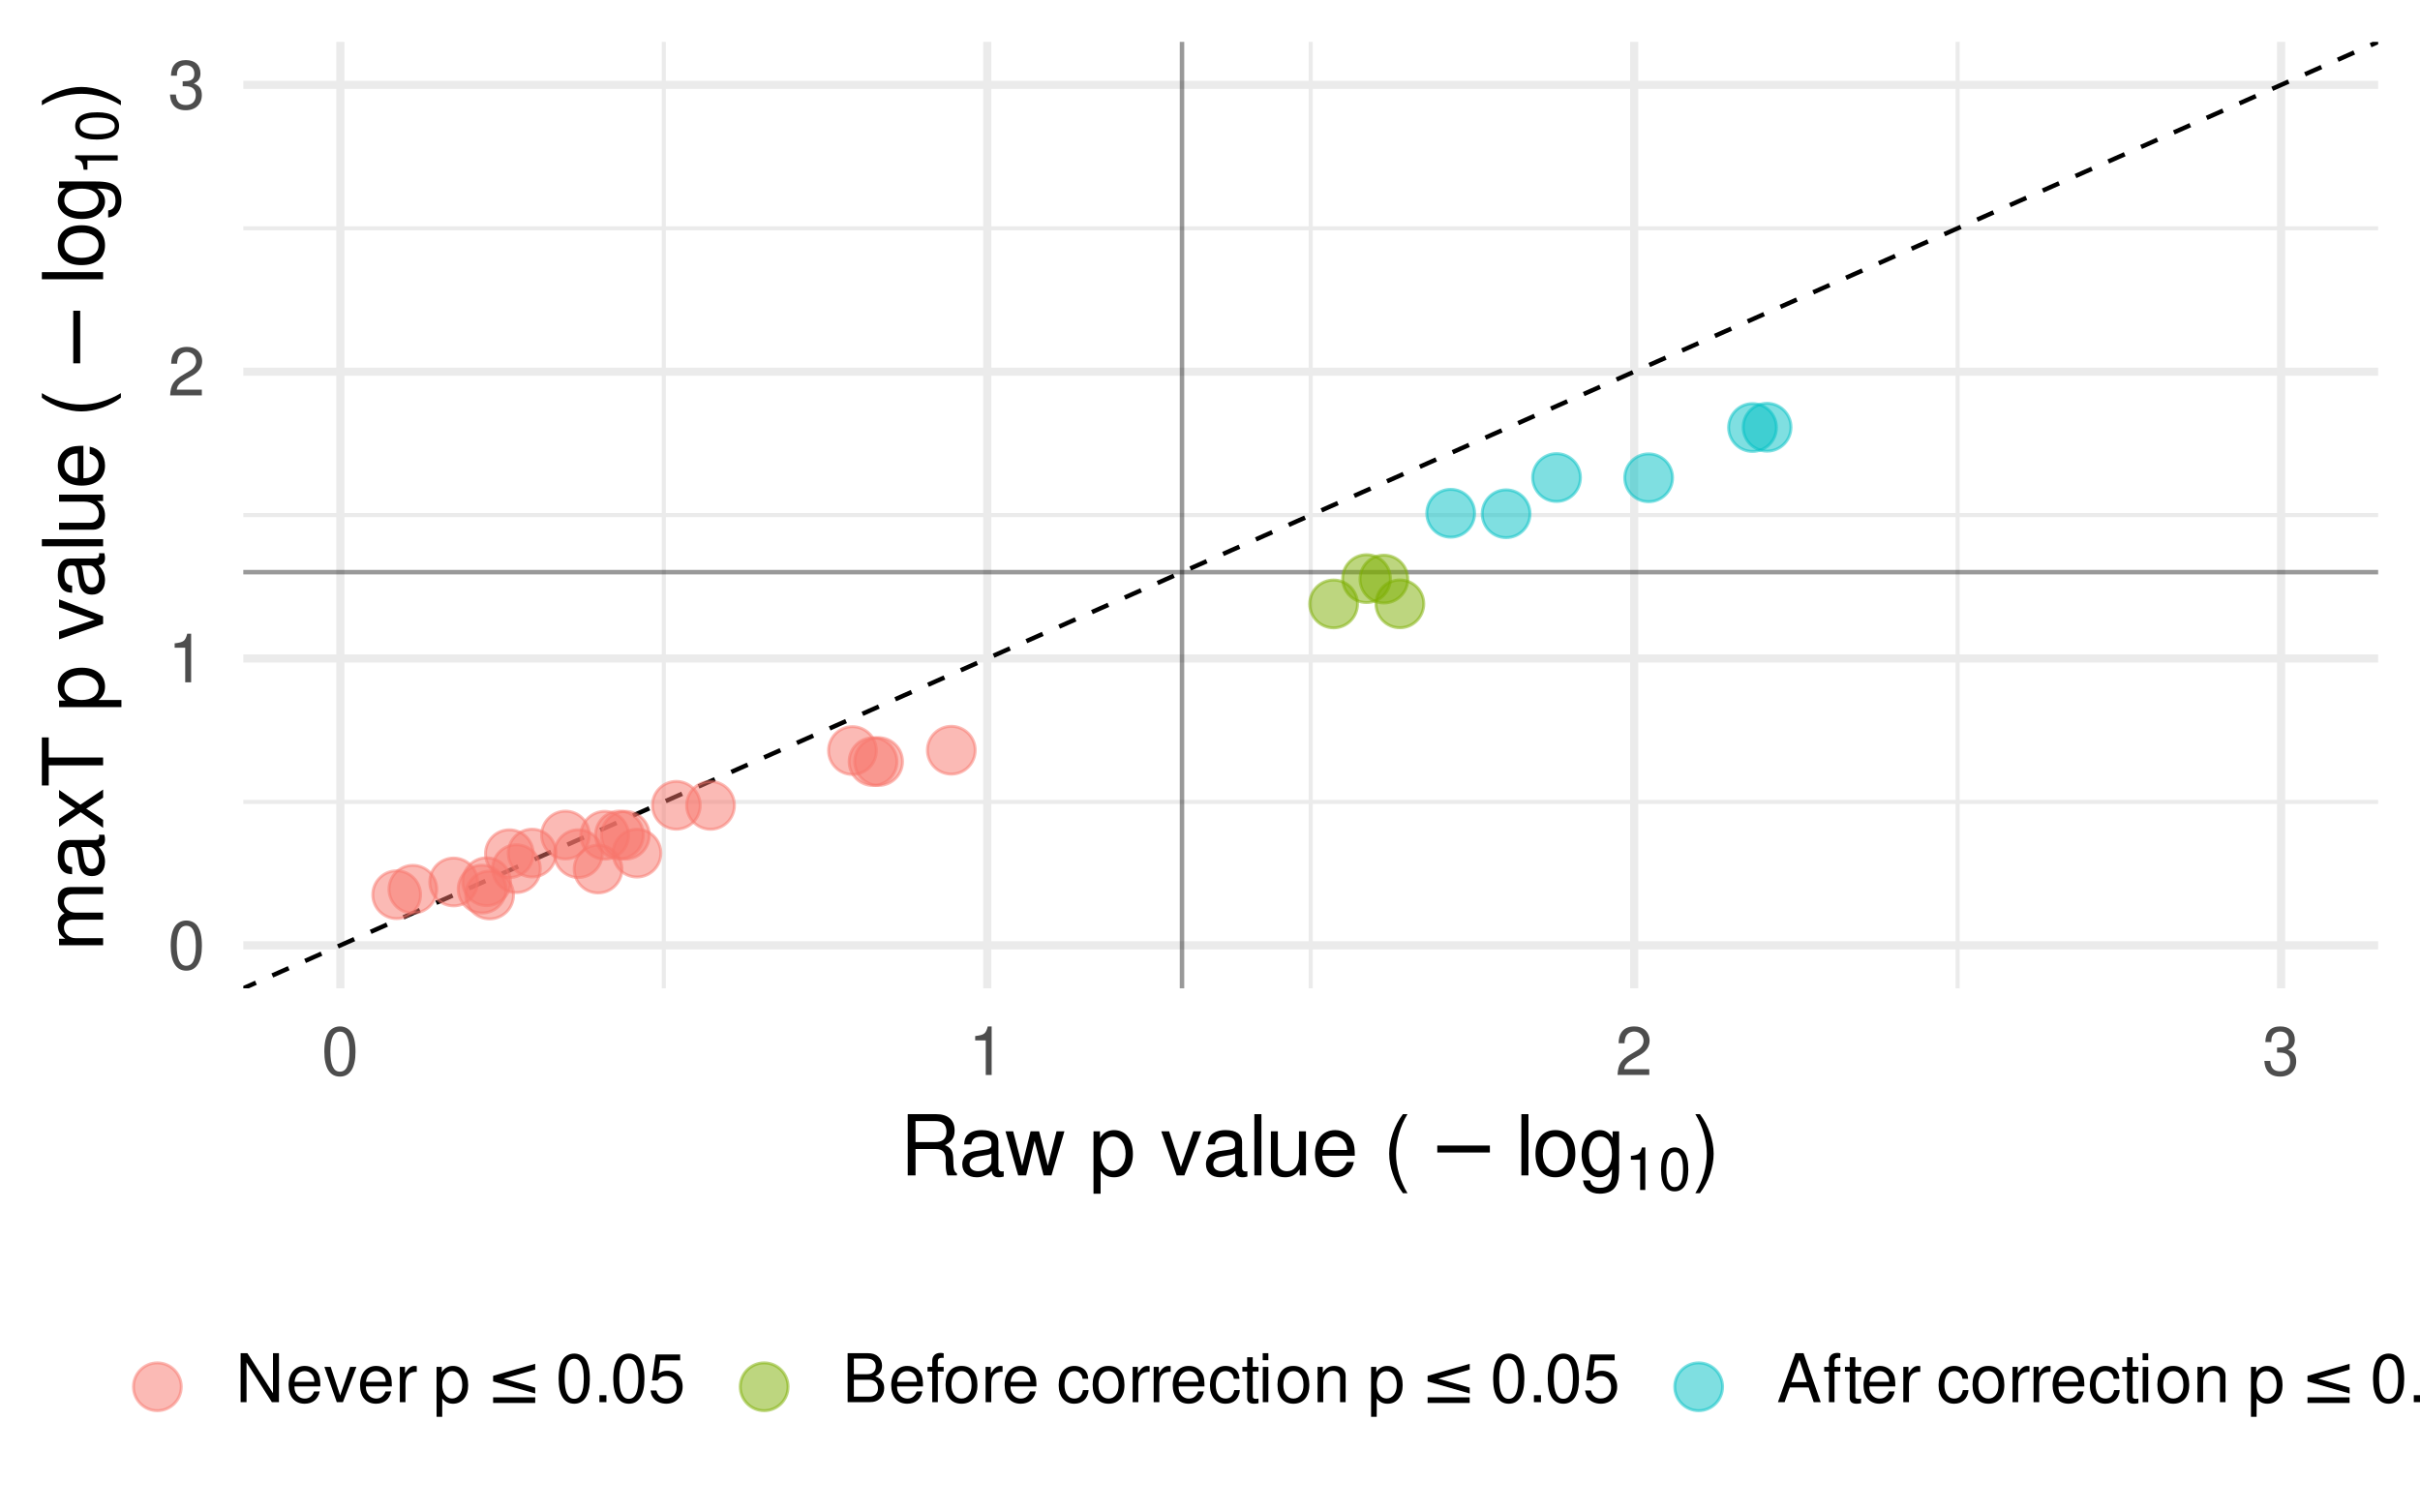 <?xml version="1.0" encoding="UTF-8"?>
<svg xmlns="http://www.w3.org/2000/svg" xmlns:xlink="http://www.w3.org/1999/xlink" width="576pt" height="360pt" viewBox="0 0 576 360" version="1.1">
<defs>
<g>
<symbol overflow="visible" id="glyph0-0">
<path style="stroke:none;" d=""/>
</symbol>
<symbol overflow="visible" id="glyph0-1">
<path style="stroke:none;" d="M 4.406 -11.562 C 3.344 -11.562 2.391 -11.094 1.797 -10.297 C 1.062 -9.281 0.688 -7.75 0.688 -5.594 C 0.688 -1.703 1.969 0.375 4.406 0.375 C 6.797 0.375 8.109 -1.703 8.109 -5.5 C 8.109 -7.75 7.766 -9.25 7.016 -10.297 C 6.422 -11.109 5.469 -11.562 4.406 -11.562 Z M 4.406 -10.312 C 5.922 -10.312 6.672 -8.766 6.672 -5.625 C 6.672 -2.344 5.938 -0.797 4.375 -0.797 C 2.875 -0.797 2.125 -2.406 2.125 -5.578 C 2.125 -8.766 2.875 -10.312 4.406 -10.312 Z M 4.406 -10.312 "/>
</symbol>
<symbol overflow="visible" id="glyph0-2">
<path style="stroke:none;" d="M 4.141 -8.234 L 4.141 0 L 5.547 0 L 5.547 -11.562 L 4.625 -11.562 C 4.125 -9.797 3.812 -9.547 1.625 -9.266 L 1.625 -8.234 Z M 4.141 -8.234 "/>
</symbol>
<symbol overflow="visible" id="glyph0-3">
<path style="stroke:none;" d="M 8.094 -1.391 L 2.125 -1.391 C 2.266 -2.359 2.781 -2.953 4.172 -3.812 L 5.781 -4.703 C 7.359 -5.578 8.172 -6.766 8.172 -8.188 C 8.172 -9.156 7.797 -10.047 7.125 -10.672 C 6.453 -11.281 5.609 -11.562 4.547 -11.562 C 3.109 -11.562 2.031 -11.062 1.406 -10.062 C 1.016 -9.453 0.828 -8.734 0.797 -7.562 L 2.203 -7.562 C 2.25 -8.359 2.359 -8.812 2.547 -9.203 C 2.906 -9.906 3.641 -10.344 4.5 -10.344 C 5.781 -10.344 6.734 -9.406 6.734 -8.156 C 6.734 -7.234 6.203 -6.438 5.203 -5.859 L 3.734 -4.984 C 1.359 -3.625 0.672 -2.547 0.547 -0.016 L 8.094 -0.016 Z M 8.094 -1.391 "/>
</symbol>
<symbol overflow="visible" id="glyph0-4">
<path style="stroke:none;" d="M 3.531 -5.328 L 4.297 -5.328 C 5.844 -5.328 6.656 -4.609 6.656 -3.219 C 6.656 -1.766 5.781 -0.875 4.312 -0.875 C 2.766 -0.875 2.016 -1.656 1.922 -3.359 L 0.516 -3.359 C 0.578 -2.438 0.734 -1.828 1.016 -1.312 C 1.594 -0.188 2.703 0.375 4.25 0.375 C 6.594 0.375 8.094 -1.047 8.094 -3.234 C 8.094 -4.703 7.531 -5.5 6.172 -5.984 C 7.234 -6.422 7.766 -7.219 7.766 -8.391 C 7.766 -10.375 6.469 -11.562 4.297 -11.562 C 2.016 -11.562 0.797 -10.281 0.75 -7.844 L 2.156 -7.844 C 2.172 -8.547 2.234 -8.938 2.422 -9.297 C 2.734 -9.953 3.438 -10.344 4.312 -10.344 C 5.562 -10.344 6.312 -9.578 6.312 -8.344 C 6.312 -7.516 6.031 -7.031 5.406 -6.75 C 5.031 -6.594 4.516 -6.531 3.531 -6.516 Z M 3.531 -5.328 "/>
</symbol>
<symbol overflow="visible" id="glyph0-5">
<path style="stroke:none;" d="M 10.344 -11.656 L 8.922 -11.656 L 8.922 -2.125 L 2.828 -11.656 L 1.219 -11.656 L 1.219 0 L 2.625 0 L 2.625 -9.453 L 8.656 0 L 10.344 0 Z M 10.344 -11.656 "/>
</symbol>
<symbol overflow="visible" id="glyph0-6">
<path style="stroke:none;" d="M 8.203 -3.75 C 8.203 -5.031 8.109 -5.797 7.875 -6.422 C 7.328 -7.797 6.047 -8.625 4.484 -8.625 C 2.141 -8.625 0.641 -6.844 0.641 -4.078 C 0.641 -1.312 2.078 0.375 4.453 0.375 C 6.375 0.375 7.703 -0.719 8.031 -2.547 L 6.688 -2.547 C 6.312 -1.438 5.562 -0.859 4.5 -0.859 C 3.641 -0.859 2.922 -1.25 2.484 -1.953 C 2.156 -2.438 2.047 -2.906 2.031 -3.75 Z M 2.062 -4.828 C 2.172 -6.391 3.125 -7.391 4.469 -7.391 C 5.828 -7.391 6.766 -6.344 6.766 -4.828 Z M 2.062 -4.828 "/>
</symbol>
<symbol overflow="visible" id="glyph0-7">
<path style="stroke:none;" d="M 4.562 0 L 7.781 -8.391 L 6.266 -8.391 L 3.906 -1.578 L 1.656 -8.391 L 0.156 -8.391 L 3.109 0 Z M 4.562 0 "/>
</symbol>
<symbol overflow="visible" id="glyph0-8">
<path style="stroke:none;" d="M 1.109 -8.391 L 1.109 0 L 2.453 0 L 2.453 -4.359 C 2.469 -6.375 3.297 -7.266 5.141 -7.219 L 5.141 -8.578 C 4.906 -8.609 4.781 -8.625 4.625 -8.625 C 3.766 -8.625 3.109 -8.109 2.344 -6.859 L 2.344 -8.391 Z M 1.109 -8.391 "/>
</symbol>
<symbol overflow="visible" id="glyph0-9">
<path style="stroke:none;" d=""/>
</symbol>
<symbol overflow="visible" id="glyph0-10">
<path style="stroke:none;" d="M 0.859 3.484 L 2.203 3.484 L 2.203 -0.875 C 2.906 -0.016 3.703 0.375 4.781 0.375 C 6.953 0.375 8.375 -1.375 8.375 -4.047 C 8.375 -6.859 6.984 -8.625 4.766 -8.625 C 3.625 -8.625 2.719 -8.109 2.094 -7.125 L 2.094 -8.391 L 0.859 -8.391 Z M 4.547 -7.375 C 6.016 -7.375 6.969 -6.078 6.969 -4.078 C 6.969 -2.172 6 -0.875 4.547 -0.875 C 3.125 -0.875 2.203 -2.156 2.203 -4.125 C 2.203 -6.094 3.125 -7.375 4.547 -7.375 Z M 4.547 -7.375 "/>
</symbol>
<symbol overflow="visible" id="glyph0-11">
<path style="stroke:none;" d="M 3.062 -1.656 L 1.391 -1.656 L 1.391 0 L 3.062 0 Z M 3.062 -1.656 "/>
</symbol>
<symbol overflow="visible" id="glyph0-12">
<path style="stroke:none;" d="M 7.609 -11.344 L 1.766 -11.344 L 0.906 -5.172 L 2.203 -5.172 C 2.859 -5.953 3.406 -6.219 4.297 -6.219 C 5.828 -6.219 6.766 -5.188 6.766 -3.5 C 6.766 -1.875 5.828 -0.875 4.281 -0.875 C 3.062 -0.875 2.297 -1.5 1.969 -2.781 L 0.562 -2.781 C 0.75 -1.859 0.906 -1.406 1.25 -0.984 C 1.891 -0.125 3.047 0.375 4.312 0.375 C 6.609 0.375 8.203 -1.297 8.203 -3.703 C 8.203 -5.938 6.719 -7.469 4.547 -7.469 C 3.75 -7.469 3.109 -7.266 2.453 -6.781 L 2.891 -9.953 L 7.609 -9.953 Z M 7.609 -11.344 "/>
</symbol>
<symbol overflow="visible" id="glyph0-13">
<path style="stroke:none;" d="M 1.266 0 L 6.531 0 C 7.625 0 8.453 -0.297 9.078 -0.969 C 9.641 -1.578 9.969 -2.422 9.969 -3.328 C 9.969 -4.734 9.328 -5.578 7.844 -6.156 C 8.906 -6.656 9.453 -7.5 9.453 -8.703 C 9.453 -9.562 9.141 -10.297 8.531 -10.844 C 7.906 -11.406 7.125 -11.656 6 -11.656 L 1.266 -11.656 Z M 2.75 -6.641 L 2.75 -10.359 L 5.625 -10.359 C 6.469 -10.359 6.922 -10.234 7.328 -9.938 C 7.75 -9.609 7.969 -9.141 7.969 -8.5 C 7.969 -7.859 7.75 -7.375 7.328 -7.062 C 6.922 -6.75 6.469 -6.641 5.625 -6.641 Z M 2.75 -1.312 L 2.75 -5.328 L 6.391 -5.328 C 7.703 -5.328 8.484 -4.578 8.484 -3.312 C 8.484 -2.062 7.703 -1.312 6.391 -1.312 Z M 2.75 -1.312 "/>
</symbol>
<symbol overflow="visible" id="glyph0-14">
<path style="stroke:none;" d="M 4.125 -8.391 L 2.734 -8.391 L 2.734 -9.703 C 2.734 -10.25 3.047 -10.547 3.656 -10.547 C 3.781 -10.547 3.828 -10.547 4.125 -10.531 L 4.125 -11.625 C 3.828 -11.703 3.641 -11.719 3.375 -11.719 C 2.141 -11.719 1.406 -11.016 1.406 -9.812 L 1.406 -8.391 L 0.281 -8.391 L 0.281 -7.297 L 1.406 -7.297 L 1.406 0 L 2.734 0 L 2.734 -7.297 L 4.125 -7.297 Z M 4.125 -8.391 "/>
</symbol>
<symbol overflow="visible" id="glyph0-15">
<path style="stroke:none;" d="M 4.359 -8.625 C 1.984 -8.625 0.578 -6.938 0.578 -4.125 C 0.578 -1.297 1.984 0.375 4.375 0.375 C 6.734 0.375 8.156 -1.312 8.156 -4.062 C 8.156 -6.969 6.781 -8.625 4.359 -8.625 Z M 4.375 -7.391 C 5.875 -7.391 6.766 -6.156 6.766 -4.078 C 6.766 -2.094 5.844 -0.859 4.375 -0.859 C 2.875 -0.859 1.969 -2.094 1.969 -4.125 C 1.969 -6.156 2.875 -7.391 4.375 -7.391 Z M 4.375 -7.391 "/>
</symbol>
<symbol overflow="visible" id="glyph0-16">
<path style="stroke:none;" d="M 7.531 -5.562 C 7.469 -6.391 7.297 -6.906 6.969 -7.375 C 6.406 -8.156 5.391 -8.625 4.219 -8.625 C 1.953 -8.625 0.5 -6.828 0.5 -4.047 C 0.5 -1.344 1.938 0.375 4.203 0.375 C 6.203 0.375 7.469 -0.828 7.625 -2.875 L 6.281 -2.875 C 6.062 -1.531 5.375 -0.859 4.234 -0.859 C 2.766 -0.859 1.891 -2.062 1.891 -4.047 C 1.891 -6.141 2.75 -7.391 4.203 -7.391 C 5.328 -7.391 6.031 -6.734 6.188 -5.562 Z M 7.531 -5.562 "/>
</symbol>
<symbol overflow="visible" id="glyph0-17">
<path style="stroke:none;" d="M 4.062 -8.391 L 2.688 -8.391 L 2.688 -10.688 L 1.359 -10.688 L 1.359 -8.391 L 0.219 -8.391 L 0.219 -7.297 L 1.359 -7.297 L 1.359 -0.953 C 1.359 -0.094 1.938 0.375 2.969 0.375 C 3.328 0.375 3.609 0.344 4.062 0.25 L 4.062 -0.859 C 3.875 -0.812 3.703 -0.797 3.422 -0.797 C 2.844 -0.797 2.688 -0.953 2.688 -1.547 L 2.688 -7.297 L 4.062 -7.297 Z M 4.062 -8.391 "/>
</symbol>
<symbol overflow="visible" id="glyph0-18">
<path style="stroke:none;" d="M 2.406 -8.391 L 1.078 -8.391 L 1.078 0 L 2.406 0 Z M 2.406 -11.656 L 1.062 -11.656 L 1.062 -9.984 L 2.406 -9.984 Z M 2.406 -11.656 "/>
</symbol>
<symbol overflow="visible" id="glyph0-19">
<path style="stroke:none;" d="M 1.125 -8.391 L 1.125 0 L 2.469 0 L 2.469 -4.625 C 2.469 -6.344 3.359 -7.453 4.734 -7.453 C 5.797 -7.453 6.469 -6.812 6.469 -5.812 L 6.469 0 L 7.797 0 L 7.797 -6.344 C 7.797 -7.734 6.75 -8.625 5.141 -8.625 C 3.891 -8.625 3.094 -8.141 2.359 -6.969 L 2.359 -8.391 Z M 1.125 -8.391 "/>
</symbol>
<symbol overflow="visible" id="glyph0-20">
<path style="stroke:none;" d="M 7.578 -3.5 L 8.781 0 L 10.453 0 L 6.359 -11.656 L 4.438 -11.656 L 0.266 0 L 1.859 0 L 3.094 -3.5 Z M 7.172 -4.75 L 3.453 -4.75 L 5.375 -10.062 Z M 7.172 -4.75 "/>
</symbol>
<symbol overflow="visible" id="glyph1-0">
<path style="stroke:none;" d=""/>
</symbol>
<symbol overflow="visible" id="glyph1-1">
<path style="stroke:none;" d="M 3.719 -6.281 L 8.516 -6.281 C 10.188 -6.281 10.922 -5.484 10.922 -3.688 L 10.906 -2.375 C 10.906 -1.484 11.062 -0.594 11.312 0 L 13.578 0 L 13.578 -0.453 C 12.875 -0.938 12.734 -1.453 12.703 -3.406 C 12.688 -5.797 12.297 -6.516 10.719 -7.203 C 12.359 -8.016 13.016 -9 13.016 -10.688 C 13.016 -13.203 11.453 -14.578 8.578 -14.578 L 1.859 -14.578 L 1.859 0 L 3.719 0 Z M 3.719 -7.922 L 3.719 -12.938 L 8.219 -12.938 C 9.266 -12.938 9.859 -12.781 10.312 -12.375 C 10.812 -11.953 11.078 -11.297 11.078 -10.438 C 11.078 -8.703 10.203 -7.922 8.219 -7.922 Z M 3.719 -7.922 "/>
</symbol>
<symbol overflow="visible" id="glyph1-2">
<path style="stroke:none;" d="M 10.703 -0.984 C 10.516 -0.938 10.438 -0.938 10.344 -0.938 C 9.766 -0.938 9.438 -1.234 9.438 -1.766 L 9.438 -7.922 C 9.438 -9.781 8.078 -10.781 5.5 -10.781 C 3.953 -10.781 2.734 -10.344 2.016 -9.562 C 1.547 -9.016 1.344 -8.422 1.297 -7.375 L 2.984 -7.375 C 3.125 -8.656 3.875 -9.234 5.438 -9.234 C 6.953 -9.234 7.781 -8.688 7.781 -7.688 L 7.781 -7.234 C 7.766 -6.516 7.406 -6.266 6.047 -6.078 C 3.688 -5.781 3.312 -5.703 2.688 -5.438 C 1.453 -4.922 0.844 -4 0.844 -2.641 C 0.844 -0.734 2.156 0.453 4.281 0.453 C 5.594 0.453 6.656 0 7.844 -1.078 C 7.953 0 8.484 0.453 9.562 0.453 C 9.922 0.453 10.141 0.422 10.703 0.281 Z M 7.781 -3.297 C 7.781 -2.734 7.625 -2.406 7.125 -1.938 C 6.438 -1.312 5.625 -1 4.641 -1 C 3.344 -1 2.578 -1.625 2.578 -2.688 C 2.578 -3.781 3.297 -4.344 5.094 -4.594 C 6.875 -4.844 7.219 -4.922 7.781 -5.188 Z M 7.781 -3.297 "/>
</symbol>
<symbol overflow="visible" id="glyph1-3">
<path style="stroke:none;" d="M 11.078 0 L 14.156 -10.484 L 12.281 -10.484 L 10.203 -2.312 L 8.141 -10.484 L 6.094 -10.484 L 4.094 -2.312 L 1.953 -10.484 L 0.125 -10.484 L 3.156 0 L 5.047 0 L 7.062 -8.219 L 9.188 0 Z M 11.078 0 "/>
</symbol>
<symbol overflow="visible" id="glyph1-4">
<path style="stroke:none;" d=""/>
</symbol>
<symbol overflow="visible" id="glyph1-5">
<path style="stroke:none;" d="M 1.078 4.359 L 2.766 4.359 L 2.766 -1.094 C 3.641 -0.016 4.625 0.453 5.984 0.453 C 8.703 0.453 10.453 -1.719 10.453 -5.062 C 10.453 -8.578 8.734 -10.781 5.953 -10.781 C 4.547 -10.781 3.406 -10.141 2.625 -8.906 L 2.625 -10.484 L 1.078 -10.484 Z M 5.688 -9.219 C 7.516 -9.219 8.719 -7.594 8.719 -5.094 C 8.719 -2.719 7.5 -1.094 5.688 -1.094 C 3.906 -1.094 2.766 -2.703 2.766 -5.156 C 2.766 -7.625 3.906 -9.219 5.688 -9.219 Z M 5.688 -9.219 "/>
</symbol>
<symbol overflow="visible" id="glyph1-6">
<path style="stroke:none;" d="M 5.703 0 L 9.719 -10.484 L 7.844 -10.484 L 4.875 -1.984 L 2.078 -10.484 L 0.203 -10.484 L 3.875 0 Z M 5.703 0 "/>
</symbol>
<symbol overflow="visible" id="glyph1-7">
<path style="stroke:none;" d="M 3.047 -14.578 L 1.359 -14.578 L 1.359 0 L 3.047 0 Z M 3.047 -14.578 "/>
</symbol>
<symbol overflow="visible" id="glyph1-8">
<path style="stroke:none;" d="M 9.641 0 L 9.641 -10.484 L 7.984 -10.484 L 7.984 -4.547 C 7.984 -2.406 6.859 -1 5.125 -1 C 3.797 -1 2.953 -1.797 2.953 -3.062 L 2.953 -10.484 L 1.297 -10.484 L 1.297 -2.406 C 1.297 -0.656 2.594 0.453 4.641 0.453 C 6.188 0.453 7.156 -0.078 8.141 -1.453 L 8.141 0 Z M 9.641 0 "/>
</symbol>
<symbol overflow="visible" id="glyph1-9">
<path style="stroke:none;" d="M 10.266 -4.688 C 10.266 -6.281 10.141 -7.234 9.844 -8.016 C 9.156 -9.734 7.562 -10.781 5.594 -10.781 C 2.688 -10.781 0.797 -8.562 0.797 -5.094 C 0.797 -1.641 2.594 0.453 5.562 0.453 C 7.953 0.453 9.625 -0.906 10.047 -3.188 L 8.359 -3.188 C 7.906 -1.797 6.953 -1.078 5.625 -1.078 C 4.562 -1.078 3.656 -1.562 3.094 -2.438 C 2.703 -3.047 2.562 -3.641 2.547 -4.688 Z M 2.578 -6.047 C 2.719 -7.984 3.906 -9.234 5.578 -9.234 C 7.281 -9.234 8.453 -7.922 8.453 -6.047 Z M 2.578 -6.047 "/>
</symbol>
<symbol overflow="visible" id="glyph1-10">
<path style="stroke:none;" d="M 4.719 -14.578 C 2.719 -11.953 1.453 -8.312 1.453 -5.188 C 1.453 -2.016 2.719 1.625 4.719 4.234 L 5.812 4.234 C 4.062 1.375 3.078 -1.984 3.078 -5.188 C 3.078 -8.359 4.062 -11.734 5.812 -14.578 Z M 4.719 -14.578 "/>
</symbol>
<symbol overflow="visible" id="glyph1-11">
<path style="stroke:none;" d="M 5.438 -10.781 C 2.484 -10.781 0.719 -8.688 0.719 -5.156 C 0.719 -1.625 2.484 0.453 5.453 0.453 C 8.422 0.453 10.203 -1.641 10.203 -5.078 C 10.203 -8.719 8.484 -10.781 5.438 -10.781 Z M 5.453 -9.234 C 7.344 -9.234 8.453 -7.703 8.453 -5.094 C 8.453 -2.625 7.297 -1.078 5.453 -1.078 C 3.594 -1.078 2.453 -2.625 2.453 -5.156 C 2.453 -7.703 3.594 -9.234 5.453 -9.234 Z M 5.453 -9.234 "/>
</symbol>
<symbol overflow="visible" id="glyph1-12">
<path style="stroke:none;" d="M 8.078 -10.484 L 8.078 -8.953 C 7.234 -10.219 6.312 -10.781 5 -10.781 C 2.453 -10.781 0.703 -8.422 0.703 -5.062 C 0.703 -3.297 1.125 -2.016 2.016 -0.953 C 2.797 -0.047 3.797 0.453 4.875 0.453 C 6.141 0.453 7.047 -0.094 7.922 -1.422 L 7.922 -0.875 C 7.922 1.922 7.141 2.953 5.062 2.953 C 3.641 2.953 2.906 2.406 2.734 1.203 L 1.047 1.203 C 1.203 3.141 2.734 4.359 5.016 4.359 C 6.562 4.359 7.844 3.859 8.516 3.016 C 9.312 2.047 9.625 0.734 9.625 -1.719 L 9.625 -10.484 Z M 5.156 -9.234 C 6.922 -9.234 7.922 -7.766 7.922 -5.094 C 7.922 -2.562 6.906 -1.078 5.156 -1.078 C 3.438 -1.078 2.438 -2.578 2.438 -5.156 C 2.438 -7.719 3.438 -9.234 5.156 -9.234 Z M 5.156 -9.234 "/>
</symbol>
<symbol overflow="visible" id="glyph1-13">
<path style="stroke:none;" d="M 1.859 4.234 C 3.859 1.625 5.125 -2.016 5.125 -5.156 C 5.125 -8.312 3.859 -11.953 1.859 -14.578 L 0.766 -14.578 C 2.516 -11.719 3.5 -8.359 3.5 -5.156 C 3.5 -1.984 2.516 1.406 0.766 4.234 Z M 1.859 4.234 "/>
</symbol>
<symbol overflow="visible" id="glyph2-0">
<path style="stroke:none;" d="M 1 3.531 L 1 -14.109 L 11 -14.109 L 11 3.531 Z M 2.125 2.422 L 9.891 2.422 L 9.891 -12.984 L 2.125 -12.984 Z M 2.125 2.422 "/>
</symbol>
<symbol overflow="visible" id="glyph2-1">
<path style="stroke:none;" d="M 2.125 -7.094 L 14.641 -7.094 L 14.641 -5.438 L 2.125 -5.438 Z M 2.125 -7.094 "/>
</symbol>
<symbol overflow="visible" id="glyph3-0">
<path style="stroke:none;" d=""/>
</symbol>
<symbol overflow="visible" id="glyph3-1">
<path style="stroke:none;" d="M 3.625 -7.203 L 3.625 0 L 4.859 0 L 4.859 -10.125 L 4.047 -10.125 C 3.609 -8.562 3.328 -8.359 1.422 -8.109 L 1.422 -7.203 Z M 3.625 -7.203 "/>
</symbol>
<symbol overflow="visible" id="glyph3-2">
<path style="stroke:none;" d="M 3.844 -10.125 C 2.922 -10.125 2.094 -9.703 1.562 -9.016 C 0.922 -8.125 0.609 -6.781 0.609 -4.906 C 0.609 -1.484 1.719 0.328 3.844 0.328 C 5.953 0.328 7.094 -1.484 7.094 -4.812 C 7.094 -6.781 6.797 -8.094 6.125 -9.016 C 5.609 -9.719 4.781 -10.125 3.844 -10.125 Z M 3.844 -9.031 C 5.188 -9.031 5.844 -7.672 5.844 -4.922 C 5.844 -2.047 5.188 -0.703 3.828 -0.703 C 2.516 -0.703 1.859 -2.094 1.859 -4.891 C 1.859 -7.672 2.516 -9.031 3.844 -9.031 Z M 3.844 -9.031 "/>
</symbol>
<symbol overflow="visible" id="glyph4-0">
<path style="stroke:none;" d=""/>
</symbol>
<symbol overflow="visible" id="glyph4-1">
<path style="stroke:none;" d="M -10.484 -1.406 L 0 -1.406 L 0 -3.078 L -6.578 -3.078 C -8.094 -3.078 -9.312 -4.188 -9.312 -5.547 C -9.312 -6.781 -8.562 -7.484 -7.219 -7.484 L 0 -7.484 L 0 -9.156 L -6.578 -9.156 C -8.094 -9.156 -9.312 -10.266 -9.312 -11.625 C -9.312 -12.844 -8.547 -13.562 -7.219 -13.562 L 0 -13.562 L 0 -15.234 L -7.859 -15.234 C -9.734 -15.234 -10.781 -14.156 -10.781 -12.203 C -10.781 -10.797 -10.359 -9.953 -9.188 -8.984 C -10.297 -8.359 -10.781 -7.516 -10.781 -6.156 C -10.781 -4.766 -10.266 -3.812 -9 -2.938 L -10.484 -2.938 Z M -10.484 -1.406 "/>
</symbol>
<symbol overflow="visible" id="glyph4-2">
<path style="stroke:none;" d="M -0.984 -10.703 C -0.938 -10.516 -0.938 -10.438 -0.938 -10.344 C -0.938 -9.766 -1.234 -9.438 -1.766 -9.438 L -7.922 -9.438 C -9.781 -9.438 -10.781 -8.078 -10.781 -5.5 C -10.781 -3.953 -10.344 -2.734 -9.562 -2.016 C -9.016 -1.547 -8.422 -1.344 -7.375 -1.297 L -7.375 -2.984 C -8.656 -3.125 -9.234 -3.875 -9.234 -5.438 C -9.234 -6.953 -8.688 -7.781 -7.688 -7.781 L -7.234 -7.781 C -6.516 -7.766 -6.266 -7.406 -6.078 -6.047 C -5.781 -3.688 -5.703 -3.312 -5.438 -2.688 C -4.922 -1.453 -4 -0.844 -2.641 -0.844 C -0.734 -0.844 0.453 -2.156 0.453 -4.281 C 0.453 -5.594 0 -6.656 -1.078 -7.844 C 0 -7.953 0.453 -8.484 0.453 -9.562 C 0.453 -9.922 0.422 -10.141 0.281 -10.703 Z M -3.297 -7.781 C -2.734 -7.781 -2.406 -7.625 -1.938 -7.125 C -1.312 -6.438 -1 -5.625 -1 -4.641 C -1 -3.344 -1.625 -2.578 -2.688 -2.578 C -3.781 -2.578 -4.344 -3.297 -4.594 -5.094 C -4.844 -6.875 -4.922 -7.219 -5.188 -7.781 Z M -3.297 -7.781 "/>
</symbol>
<symbol overflow="visible" id="glyph4-3">
<path style="stroke:none;" d="M -5.422 -5.844 L -10.484 -9.359 L -10.484 -7.484 L -6.688 -4.953 L -10.484 -2.438 L -10.484 -0.547 L -5.344 -4.047 L 0 -0.344 L 0 -2.234 L -4.016 -4.906 L 0 -7.516 L 0 -9.453 Z M -5.422 -5.844 "/>
</symbol>
<symbol overflow="visible" id="glyph4-4">
<path style="stroke:none;" d="M -12.938 -7.078 L -12.938 -11.859 L -14.578 -11.859 L -14.578 -0.422 L -12.938 -0.422 L -12.938 -5.219 L 0 -5.219 L 0 -7.078 Z M -12.938 -7.078 "/>
</symbol>
<symbol overflow="visible" id="glyph4-5">
<path style="stroke:none;" d=""/>
</symbol>
<symbol overflow="visible" id="glyph4-6">
<path style="stroke:none;" d="M 4.359 -1.078 L 4.359 -2.766 L -1.094 -2.766 C -0.016 -3.641 0.453 -4.625 0.453 -5.984 C 0.453 -8.703 -1.719 -10.453 -5.062 -10.453 C -8.578 -10.453 -10.781 -8.734 -10.781 -5.953 C -10.781 -4.547 -10.141 -3.406 -8.906 -2.625 L -10.484 -2.625 L -10.484 -1.078 Z M -9.219 -5.688 C -9.219 -7.516 -7.594 -8.719 -5.094 -8.719 C -2.719 -8.719 -1.094 -7.5 -1.094 -5.688 C -1.094 -3.906 -2.703 -2.766 -5.156 -2.766 C -7.625 -2.766 -9.219 -3.906 -9.219 -5.688 Z M -9.219 -5.688 "/>
</symbol>
<symbol overflow="visible" id="glyph4-7">
<path style="stroke:none;" d="M 0 -5.703 L -10.484 -9.719 L -10.484 -7.844 L -1.984 -4.875 L -10.484 -2.078 L -10.484 -0.203 L 0 -3.875 Z M 0 -5.703 "/>
</symbol>
<symbol overflow="visible" id="glyph4-8">
<path style="stroke:none;" d="M -14.578 -3.047 L -14.578 -1.359 L 0 -1.359 L 0 -3.047 Z M -14.578 -3.047 "/>
</symbol>
<symbol overflow="visible" id="glyph4-9">
<path style="stroke:none;" d="M 0 -9.641 L -10.484 -9.641 L -10.484 -7.984 L -4.547 -7.984 C -2.406 -7.984 -1 -6.859 -1 -5.125 C -1 -3.797 -1.797 -2.953 -3.062 -2.953 L -10.484 -2.953 L -10.484 -1.297 L -2.406 -1.297 C -0.656 -1.297 0.453 -2.594 0.453 -4.641 C 0.453 -6.188 -0.078 -7.156 -1.453 -8.141 L 0 -8.141 Z M 0 -9.641 "/>
</symbol>
<symbol overflow="visible" id="glyph4-10">
<path style="stroke:none;" d="M -4.688 -10.266 C -6.281 -10.266 -7.234 -10.141 -8.016 -9.844 C -9.734 -9.156 -10.781 -7.562 -10.781 -5.594 C -10.781 -2.688 -8.562 -0.797 -5.094 -0.797 C -1.641 -0.797 0.453 -2.594 0.453 -5.562 C 0.453 -7.953 -0.906 -9.625 -3.188 -10.047 L -3.188 -8.359 C -1.797 -7.906 -1.078 -6.953 -1.078 -5.625 C -1.078 -4.562 -1.562 -3.656 -2.438 -3.094 C -3.047 -2.703 -3.641 -2.562 -4.688 -2.547 Z M -6.047 -2.578 C -7.984 -2.719 -9.234 -3.906 -9.234 -5.578 C -9.234 -7.281 -7.922 -8.453 -6.047 -8.453 Z M -6.047 -2.578 "/>
</symbol>
<symbol overflow="visible" id="glyph4-11">
<path style="stroke:none;" d="M -14.578 -4.719 C -11.953 -2.719 -8.312 -1.453 -5.188 -1.453 C -2.016 -1.453 1.625 -2.719 4.234 -4.719 L 4.234 -5.812 C 1.375 -4.062 -1.984 -3.078 -5.188 -3.078 C -8.359 -3.078 -11.734 -4.062 -14.578 -5.812 Z M -14.578 -4.719 "/>
</symbol>
<symbol overflow="visible" id="glyph4-12">
<path style="stroke:none;" d="M -10.781 -5.438 C -10.781 -2.484 -8.688 -0.719 -5.156 -0.719 C -1.625 -0.719 0.453 -2.484 0.453 -5.453 C 0.453 -8.422 -1.641 -10.203 -5.078 -10.203 C -8.719 -10.203 -10.781 -8.484 -10.781 -5.438 Z M -9.234 -5.453 C -9.234 -7.344 -7.703 -8.453 -5.094 -8.453 C -2.625 -8.453 -1.078 -7.297 -1.078 -5.453 C -1.078 -3.594 -2.625 -2.453 -5.156 -2.453 C -7.703 -2.453 -9.234 -3.594 -9.234 -5.453 Z M -9.234 -5.453 "/>
</symbol>
<symbol overflow="visible" id="glyph4-13">
<path style="stroke:none;" d="M -10.484 -8.078 L -8.953 -8.078 C -10.219 -7.234 -10.781 -6.312 -10.781 -5 C -10.781 -2.453 -8.422 -0.703 -5.062 -0.703 C -3.297 -0.703 -2.016 -1.125 -0.953 -2.016 C -0.047 -2.797 0.453 -3.797 0.453 -4.875 C 0.453 -6.141 -0.094 -7.047 -1.422 -7.922 L -0.875 -7.922 C 1.922 -7.922 2.953 -7.141 2.953 -5.062 C 2.953 -3.641 2.406 -2.906 1.203 -2.734 L 1.203 -1.047 C 3.141 -1.203 4.359 -2.734 4.359 -5.016 C 4.359 -6.562 3.859 -7.844 3.016 -8.516 C 2.047 -9.312 0.734 -9.625 -1.719 -9.625 L -10.484 -9.625 Z M -9.234 -5.156 C -9.234 -6.922 -7.766 -7.922 -5.094 -7.922 C -2.562 -7.922 -1.078 -6.906 -1.078 -5.156 C -1.078 -3.438 -2.578 -2.438 -5.156 -2.438 C -7.719 -2.438 -9.234 -3.438 -9.234 -5.156 Z M -9.234 -5.156 "/>
</symbol>
<symbol overflow="visible" id="glyph4-14">
<path style="stroke:none;" d="M 4.234 -1.859 C 1.625 -3.859 -2.016 -5.125 -5.156 -5.125 C -8.312 -5.125 -11.953 -3.859 -14.578 -1.859 L -14.578 -0.766 C -11.719 -2.516 -8.359 -3.5 -5.156 -3.5 C -1.984 -3.5 1.406 -2.516 4.234 -0.766 Z M 4.234 -1.859 "/>
</symbol>
<symbol overflow="visible" id="glyph5-0">
<path style="stroke:none;" d="M 3.531 -1 L -14.109 -1 L -14.109 -11 L 3.531 -11 Z M 2.422 -2.125 L 2.422 -9.891 L -12.984 -9.891 L -12.984 -2.125 Z M 2.422 -2.125 "/>
</symbol>
<symbol overflow="visible" id="glyph5-1">
<path style="stroke:none;" d="M -7.094 -2.125 L -7.094 -14.641 L -5.438 -14.641 L -5.438 -2.125 Z M -7.094 -2.125 "/>
</symbol>
<symbol overflow="visible" id="glyph6-0">
<path style="stroke:none;" d=""/>
</symbol>
<symbol overflow="visible" id="glyph6-1">
<path style="stroke:none;" d="M -7.203 -3.625 L 0 -3.625 L 0 -4.859 L -10.125 -4.859 L -10.125 -4.047 C -8.562 -3.609 -8.359 -3.328 -8.109 -1.422 L -7.203 -1.422 Z M -7.203 -3.625 "/>
</symbol>
<symbol overflow="visible" id="glyph6-2">
<path style="stroke:none;" d="M -10.125 -3.844 C -10.125 -2.922 -9.703 -2.094 -9.016 -1.562 C -8.125 -0.922 -6.781 -0.609 -4.906 -0.609 C -1.484 -0.609 0.328 -1.719 0.328 -3.844 C 0.328 -5.953 -1.484 -7.094 -4.812 -7.094 C -6.781 -7.094 -8.094 -6.797 -9.016 -6.125 C -9.719 -5.609 -10.125 -4.781 -10.125 -3.844 Z M -9.031 -3.844 C -9.031 -5.188 -7.672 -5.844 -4.922 -5.844 C -2.047 -5.844 -0.703 -5.188 -0.703 -3.828 C -0.703 -2.516 -2.094 -1.859 -4.891 -1.859 C -7.672 -1.859 -9.031 -2.516 -9.031 -3.844 Z M -9.031 -3.844 "/>
</symbol>
<symbol overflow="visible" id="glyph7-0">
<path style="stroke:none;" d="M 0.797 2.828 L 0.797 -11.281 L 8.797 -11.281 L 8.797 2.828 Z M 1.703 1.938 L 7.906 1.938 L 7.906 -10.391 L 1.703 -10.391 Z M 1.703 1.938 "/>
</symbol>
<symbol overflow="visible" id="glyph7-1">
<path style="stroke:none;" d="M 11.719 -7.938 L 4.219 -5.781 L 11.719 -3.641 L 11.719 -2.25 L 1.703 -5.125 L 1.703 -6.453 L 11.719 -9.312 Z M 1.703 -1.328 L 11.719 -1.328 L 11.719 0 L 1.703 0 Z M 1.703 -1.328 "/>
</symbol>
</g>
<clipPath id="clip1">
  <path d="M 57.91 190 L 566.039 190 L 566.039 192 L 57.91 192 Z M 57.91 190 "/>
</clipPath>
<clipPath id="clip2">
  <path d="M 57.91 122 L 566.039 122 L 566.039 124 L 57.91 124 Z M 57.91 122 "/>
</clipPath>
<clipPath id="clip3">
  <path d="M 57.91 53 L 566.039 53 L 566.039 55 L 57.91 55 Z M 57.91 53 "/>
</clipPath>
<clipPath id="clip4">
  <path d="M 157 9.961 L 159 9.961 L 159 235.238 L 157 235.238 Z M 157 9.961 "/>
</clipPath>
<clipPath id="clip5">
  <path d="M 311 9.961 L 313 9.961 L 313 235.238 L 311 235.238 Z M 311 9.961 "/>
</clipPath>
<clipPath id="clip6">
  <path d="M 465 9.961 L 467 9.961 L 467 235.238 L 465 235.238 Z M 465 9.961 "/>
</clipPath>
<clipPath id="clip7">
  <path d="M 57.91 224 L 566.039 224 L 566.039 226 L 57.91 226 Z M 57.91 224 "/>
</clipPath>
<clipPath id="clip8">
  <path d="M 57.91 155 L 566.039 155 L 566.039 158 L 57.91 158 Z M 57.91 155 "/>
</clipPath>
<clipPath id="clip9">
  <path d="M 57.91 87 L 566.039 87 L 566.039 90 L 57.91 90 Z M 57.91 87 "/>
</clipPath>
<clipPath id="clip10">
  <path d="M 57.91 19 L 566.039 19 L 566.039 22 L 57.91 22 Z M 57.91 19 "/>
</clipPath>
<clipPath id="clip11">
  <path d="M 80 9.961 L 82 9.961 L 82 235.238 L 80 235.238 Z M 80 9.961 "/>
</clipPath>
<clipPath id="clip12">
  <path d="M 234 9.961 L 236 9.961 L 236 235.238 L 234 235.238 Z M 234 9.961 "/>
</clipPath>
<clipPath id="clip13">
  <path d="M 387 9.961 L 390 9.961 L 390 235.238 L 387 235.238 Z M 387 9.961 "/>
</clipPath>
<clipPath id="clip14">
  <path d="M 541 9.961 L 544 9.961 L 544 235.238 L 541 235.238 Z M 541 9.961 "/>
</clipPath>
<clipPath id="clip15">
  <path d="M 57.91 135 L 566.039 135 L 566.039 137 L 57.91 137 Z M 57.91 135 "/>
</clipPath>
<clipPath id="clip16">
  <path d="M 280 9.961 L 282 9.961 L 282 235.238 L 280 235.238 Z M 280 9.961 "/>
</clipPath>
<clipPath id="clip17">
  <path d="M 57.91 9.961 L 566.039 9.961 L 566.039 235.238 L 57.91 235.238 Z M 57.91 9.961 "/>
</clipPath>
</defs>
<g id="surface135">
<rect x="0" y="0" width="576" height="360" style="fill:rgb(100%,100%,100%);fill-opacity:1;stroke:none;"/>
<g clip-path="url(#clip1)" clip-rule="nonzero">
<path style="fill:none;stroke-width:0.97;stroke-linecap:butt;stroke-linejoin:round;stroke:rgb(92.157%,92.157%,92.157%);stroke-opacity:1;stroke-miterlimit:10;" d="M 57.91 190.867 L 566.039 190.867 "/>
</g>
<g clip-path="url(#clip2)" clip-rule="nonzero">
<path style="fill:none;stroke-width:0.97;stroke-linecap:butt;stroke-linejoin:round;stroke:rgb(92.157%,92.157%,92.157%);stroke-opacity:1;stroke-miterlimit:10;" d="M 57.91 122.602 L 566.039 122.602 "/>
</g>
<g clip-path="url(#clip3)" clip-rule="nonzero">
<path style="fill:none;stroke-width:0.97;stroke-linecap:butt;stroke-linejoin:round;stroke:rgb(92.157%,92.157%,92.157%);stroke-opacity:1;stroke-miterlimit:10;" d="M 57.91 54.336 L 566.039 54.336 "/>
</g>
<g clip-path="url(#clip4)" clip-rule="nonzero">
<path style="fill:none;stroke-width:0.97;stroke-linecap:butt;stroke-linejoin:round;stroke:rgb(92.157%,92.157%,92.157%);stroke-opacity:1;stroke-miterlimit:10;" d="M 157.996 235.238 L 157.996 9.961 "/>
</g>
<g clip-path="url(#clip5)" clip-rule="nonzero">
<path style="fill:none;stroke-width:0.97;stroke-linecap:butt;stroke-linejoin:round;stroke:rgb(92.157%,92.157%,92.157%);stroke-opacity:1;stroke-miterlimit:10;" d="M 311.973 235.238 L 311.973 9.961 "/>
</g>
<g clip-path="url(#clip6)" clip-rule="nonzero">
<path style="fill:none;stroke-width:0.97;stroke-linecap:butt;stroke-linejoin:round;stroke:rgb(92.157%,92.157%,92.157%);stroke-opacity:1;stroke-miterlimit:10;" d="M 465.953 235.238 L 465.953 9.961 "/>
</g>
<g clip-path="url(#clip7)" clip-rule="nonzero">
<path style="fill:none;stroke-width:1.94;stroke-linecap:butt;stroke-linejoin:round;stroke:rgb(92.157%,92.157%,92.157%);stroke-opacity:1;stroke-miterlimit:10;" d="M 57.91 225 L 566.039 225 "/>
</g>
<g clip-path="url(#clip8)" clip-rule="nonzero">
<path style="fill:none;stroke-width:1.94;stroke-linecap:butt;stroke-linejoin:round;stroke:rgb(92.157%,92.157%,92.157%);stroke-opacity:1;stroke-miterlimit:10;" d="M 57.91 156.734 L 566.039 156.734 "/>
</g>
<g clip-path="url(#clip9)" clip-rule="nonzero">
<path style="fill:none;stroke-width:1.94;stroke-linecap:butt;stroke-linejoin:round;stroke:rgb(92.157%,92.157%,92.157%);stroke-opacity:1;stroke-miterlimit:10;" d="M 57.91 88.469 L 566.039 88.469 "/>
</g>
<g clip-path="url(#clip10)" clip-rule="nonzero">
<path style="fill:none;stroke-width:1.94;stroke-linecap:butt;stroke-linejoin:round;stroke:rgb(92.157%,92.157%,92.157%);stroke-opacity:1;stroke-miterlimit:10;" d="M 57.91 20.203 L 566.039 20.203 "/>
</g>
<g clip-path="url(#clip11)" clip-rule="nonzero">
<path style="fill:none;stroke-width:1.94;stroke-linecap:butt;stroke-linejoin:round;stroke:rgb(92.157%,92.157%,92.157%);stroke-opacity:1;stroke-miterlimit:10;" d="M 81.008 235.238 L 81.008 9.961 "/>
</g>
<g clip-path="url(#clip12)" clip-rule="nonzero">
<path style="fill:none;stroke-width:1.94;stroke-linecap:butt;stroke-linejoin:round;stroke:rgb(92.157%,92.157%,92.157%);stroke-opacity:1;stroke-miterlimit:10;" d="M 234.984 235.238 L 234.984 9.961 "/>
</g>
<g clip-path="url(#clip13)" clip-rule="nonzero">
<path style="fill:none;stroke-width:1.94;stroke-linecap:butt;stroke-linejoin:round;stroke:rgb(92.157%,92.157%,92.157%);stroke-opacity:1;stroke-miterlimit:10;" d="M 388.961 235.238 L 388.961 9.961 "/>
</g>
<g clip-path="url(#clip14)" clip-rule="nonzero">
<path style="fill:none;stroke-width:1.94;stroke-linecap:butt;stroke-linejoin:round;stroke:rgb(92.157%,92.157%,92.157%);stroke-opacity:1;stroke-miterlimit:10;" d="M 542.941 235.238 L 542.941 9.961 "/>
</g>
<g clip-path="url(#clip15)" clip-rule="nonzero">
<path style="fill:none;stroke-width:1.067;stroke-linecap:butt;stroke-linejoin:round;stroke:rgb(0%,0%,0%);stroke-opacity:0.4;stroke-miterlimit:10;" d="M 57.91 136.184 L 566.039 136.184 "/>
</g>
<g clip-path="url(#clip16)" clip-rule="nonzero">
<path style="fill:none;stroke-width:1.067;stroke-linecap:butt;stroke-linejoin:round;stroke:rgb(0%,0%,0%);stroke-opacity:0.4;stroke-miterlimit:10;" d="M 281.336 235.238 L 281.336 9.961 "/>
</g>
<g clip-path="url(#clip17)" clip-rule="nonzero">
<path style="fill:none;stroke-width:1.067;stroke-linecap:butt;stroke-linejoin:round;stroke:rgb(0%,0%,0%);stroke-opacity:1;stroke-dasharray:4.268,4.268;stroke-miterlimit:10;" d="M -450.215 460.516 L 1074.164 -215.312 "/>
</g>
<path style="fill-rule:nonzero;fill:rgb(97.255%,46.275%,42.745%);fill-opacity:0.502;stroke-width:0.709;stroke-linecap:round;stroke-linejoin:round;stroke:rgb(97.255%,46.275%,42.745%);stroke-opacity:0.502;stroke-miterlimit:10;" d="M 100.105 212.953 C 100.105 216.098 97.559 218.645 94.418 218.645 C 91.273 218.645 88.727 216.098 88.727 212.953 C 88.727 209.812 91.273 207.266 94.418 207.266 C 97.559 207.266 100.105 209.812 100.105 212.953 "/>
<path style="fill-rule:nonzero;fill:rgb(97.255%,46.275%,42.745%);fill-opacity:0.502;stroke-width:0.709;stroke-linecap:round;stroke-linejoin:round;stroke:rgb(97.255%,46.275%,42.745%);stroke-opacity:0.502;stroke-miterlimit:10;" d="M 122.227 213.031 C 122.227 216.176 119.68 218.723 116.535 218.723 C 113.395 218.723 110.848 216.176 110.848 213.031 C 110.848 209.891 113.395 207.344 116.535 207.344 C 119.68 207.344 122.227 209.891 122.227 213.031 "/>
<path style="fill-rule:nonzero;fill:rgb(97.255%,46.275%,42.745%);fill-opacity:0.502;stroke-width:0.709;stroke-linecap:round;stroke-linejoin:round;stroke:rgb(97.255%,46.275%,42.745%);stroke-opacity:0.502;stroke-miterlimit:10;" d="M 148.043 206.848 C 148.043 209.988 145.496 212.535 142.352 212.535 C 139.211 212.535 136.664 209.988 136.664 206.848 C 136.664 203.707 139.211 201.16 142.352 201.16 C 145.496 201.16 148.043 203.707 148.043 206.848 "/>
<path style="fill-rule:nonzero;fill:rgb(97.255%,46.275%,42.745%);fill-opacity:0.502;stroke-width:0.709;stroke-linecap:round;stroke-linejoin:round;stroke:rgb(97.255%,46.275%,42.745%);stroke-opacity:0.502;stroke-miterlimit:10;" d="M 128.605 206.766 C 128.605 209.906 126.059 212.453 122.918 212.453 C 119.773 212.453 117.227 209.906 117.227 206.766 C 117.227 203.621 119.773 201.074 122.918 201.074 C 126.059 201.074 128.605 203.621 128.605 206.766 "/>
<path style="fill-rule:nonzero;fill:rgb(97.255%,46.275%,42.745%);fill-opacity:0.502;stroke-width:0.709;stroke-linecap:round;stroke-linejoin:round;stroke:rgb(97.255%,46.275%,42.745%);stroke-opacity:0.502;stroke-miterlimit:10;" d="M 149.613 198.809 C 149.613 201.949 147.062 204.496 143.922 204.496 C 140.781 204.496 138.234 201.949 138.234 198.809 C 138.234 195.664 140.781 193.117 143.922 193.117 C 147.062 193.117 149.613 195.664 149.613 198.809 "/>
<path style="fill-rule:nonzero;fill:rgb(97.255%,46.275%,42.745%);fill-opacity:0.502;stroke-width:0.709;stroke-linecap:round;stroke-linejoin:round;stroke:rgb(97.255%,46.275%,42.745%);stroke-opacity:0.502;stroke-miterlimit:10;" d="M 154.547 198.805 C 154.547 201.949 152 204.496 148.859 204.496 C 145.719 204.496 143.172 201.949 143.172 198.805 C 143.172 195.664 145.719 193.117 148.859 193.117 C 152 193.117 154.547 195.664 154.547 198.805 "/>
<path style="fill-rule:nonzero;fill:rgb(48.627%,68.235%,0%);fill-opacity:0.502;stroke-width:0.709;stroke-linecap:round;stroke-linejoin:round;stroke:rgb(48.627%,68.235%,0%);stroke-opacity:0.502;stroke-miterlimit:10;" d="M 338.883 143.723 C 338.883 146.867 336.332 149.414 333.191 149.414 C 330.051 149.414 327.504 146.867 327.504 143.723 C 327.504 140.582 330.051 138.035 333.191 138.035 C 336.332 138.035 338.883 140.582 338.883 143.723 "/>
<path style="fill-rule:nonzero;fill:rgb(48.627%,68.235%,0%);fill-opacity:0.502;stroke-width:0.709;stroke-linecap:round;stroke-linejoin:round;stroke:rgb(48.627%,68.235%,0%);stroke-opacity:0.502;stroke-miterlimit:10;" d="M 323.113 143.746 C 323.113 146.891 320.566 149.438 317.426 149.438 C 314.281 149.438 311.734 146.891 311.734 143.746 C 311.734 140.605 314.281 138.059 317.426 138.059 C 320.566 138.059 323.113 140.605 323.113 143.746 "/>
<path style="fill-rule:nonzero;fill:rgb(97.255%,46.275%,42.745%);fill-opacity:0.502;stroke-width:0.709;stroke-linecap:round;stroke-linejoin:round;stroke:rgb(97.255%,46.275%,42.745%);stroke-opacity:0.502;stroke-miterlimit:10;" d="M 103.965 211.652 C 103.965 214.793 101.418 217.34 98.273 217.34 C 95.133 217.34 92.586 214.793 92.586 211.652 C 92.586 208.512 95.133 205.965 98.273 205.965 C 101.418 205.965 103.965 208.512 103.965 211.652 "/>
<path style="fill-rule:nonzero;fill:rgb(97.255%,46.275%,42.745%);fill-opacity:0.502;stroke-width:0.709;stroke-linecap:round;stroke-linejoin:round;stroke:rgb(97.255%,46.275%,42.745%);stroke-opacity:0.502;stroke-miterlimit:10;" d="M 120.43 211.621 C 120.43 214.766 117.883 217.312 114.738 217.312 C 111.598 217.312 109.051 214.766 109.051 211.621 C 109.051 208.48 111.598 205.934 114.738 205.934 C 117.883 205.934 120.43 208.48 120.43 211.621 "/>
<path style="fill-rule:nonzero;fill:rgb(97.255%,46.275%,42.745%);fill-opacity:0.502;stroke-width:0.709;stroke-linecap:round;stroke-linejoin:round;stroke:rgb(97.255%,46.275%,42.745%);stroke-opacity:0.502;stroke-miterlimit:10;" d="M 143.348 203.18 C 143.348 206.324 140.801 208.871 137.656 208.871 C 134.516 208.871 131.969 206.324 131.969 203.18 C 131.969 200.039 134.516 197.492 137.656 197.492 C 140.801 197.492 143.348 200.039 143.348 203.18 "/>
<path style="fill-rule:nonzero;fill:rgb(97.255%,46.275%,42.745%);fill-opacity:0.502;stroke-width:0.709;stroke-linecap:round;stroke-linejoin:round;stroke:rgb(97.255%,46.275%,42.745%);stroke-opacity:0.502;stroke-miterlimit:10;" d="M 126.93 203.195 C 126.93 206.34 124.383 208.887 121.238 208.887 C 118.098 208.887 115.551 206.34 115.551 203.195 C 115.551 200.055 118.098 197.508 121.238 197.508 C 124.383 197.508 126.93 200.055 126.93 203.195 "/>
<path style="fill-rule:nonzero;fill:rgb(97.255%,46.275%,42.745%);fill-opacity:0.502;stroke-width:0.709;stroke-linecap:round;stroke-linejoin:round;stroke:rgb(97.255%,46.275%,42.745%);stroke-opacity:0.502;stroke-miterlimit:10;" d="M 174.809 191.695 C 174.809 194.836 172.258 197.383 169.117 197.383 C 165.977 197.383 163.43 194.836 163.43 191.695 C 163.43 188.551 165.977 186.004 169.117 186.004 C 172.258 186.004 174.809 188.551 174.809 191.695 "/>
<path style="fill-rule:nonzero;fill:rgb(97.255%,46.275%,42.745%);fill-opacity:0.502;stroke-width:0.709;stroke-linecap:round;stroke-linejoin:round;stroke:rgb(97.255%,46.275%,42.745%);stroke-opacity:0.502;stroke-miterlimit:10;" d="M 166.668 191.676 C 166.668 194.816 164.121 197.363 160.98 197.363 C 157.836 197.363 155.289 194.816 155.289 191.676 C 155.289 188.531 157.836 185.984 160.98 185.984 C 164.121 185.984 166.668 188.531 166.668 191.676 "/>
<path style="fill-rule:nonzero;fill:rgb(0%,74.902%,76.863%);fill-opacity:0.502;stroke-width:0.709;stroke-linecap:round;stroke-linejoin:round;stroke:rgb(0%,74.902%,76.863%);stroke-opacity:0.502;stroke-miterlimit:10;" d="M 350.984 122.164 C 350.984 125.309 348.438 127.855 345.293 127.855 C 342.152 127.855 339.605 125.309 339.605 122.164 C 339.605 119.023 342.152 116.477 345.293 116.477 C 348.438 116.477 350.984 119.023 350.984 122.164 "/>
<path style="fill-rule:nonzero;fill:rgb(0%,74.902%,76.863%);fill-opacity:0.502;stroke-width:0.709;stroke-linecap:round;stroke-linejoin:round;stroke:rgb(0%,74.902%,76.863%);stroke-opacity:0.502;stroke-miterlimit:10;" d="M 364.168 122.281 C 364.168 125.422 361.621 127.969 358.48 127.969 C 355.336 127.969 352.789 125.422 352.789 122.281 C 352.789 119.141 355.336 116.594 358.48 116.594 C 361.621 116.594 364.168 119.141 364.168 122.281 "/>
<path style="fill-rule:nonzero;fill:rgb(97.255%,46.275%,42.745%);fill-opacity:0.502;stroke-width:0.709;stroke-linecap:round;stroke-linejoin:round;stroke:rgb(97.255%,46.275%,42.745%);stroke-opacity:0.502;stroke-miterlimit:10;" d="M 121.516 209.863 C 121.516 213.004 118.969 215.551 115.824 215.551 C 112.684 215.551 110.137 213.004 110.137 209.863 C 110.137 206.719 112.684 204.172 115.824 204.172 C 118.969 204.172 121.516 206.719 121.516 209.863 "/>
<path style="fill-rule:nonzero;fill:rgb(97.255%,46.275%,42.745%);fill-opacity:0.502;stroke-width:0.709;stroke-linecap:round;stroke-linejoin:round;stroke:rgb(97.255%,46.275%,42.745%);stroke-opacity:0.502;stroke-miterlimit:10;" d="M 113.672 209.922 C 113.672 213.066 111.125 215.613 107.98 215.613 C 104.84 215.613 102.293 213.066 102.293 209.922 C 102.293 206.781 104.84 204.234 107.98 204.234 C 111.125 204.234 113.672 206.781 113.672 209.922 "/>
<path style="fill-rule:nonzero;fill:rgb(97.255%,46.275%,42.745%);fill-opacity:0.502;stroke-width:0.709;stroke-linecap:round;stroke-linejoin:round;stroke:rgb(97.255%,46.275%,42.745%);stroke-opacity:0.502;stroke-miterlimit:10;" d="M 153.121 198.742 C 153.121 201.883 150.574 204.43 147.43 204.43 C 144.289 204.43 141.742 201.883 141.742 198.742 C 141.742 195.602 144.289 193.051 147.43 193.051 C 150.574 193.051 153.121 195.602 153.121 198.742 "/>
<path style="fill-rule:nonzero;fill:rgb(97.255%,46.275%,42.745%);fill-opacity:0.502;stroke-width:0.709;stroke-linecap:round;stroke-linejoin:round;stroke:rgb(97.255%,46.275%,42.745%);stroke-opacity:0.502;stroke-miterlimit:10;" d="M 140.285 198.758 C 140.285 201.898 137.738 204.445 134.598 204.445 C 131.453 204.445 128.906 201.898 128.906 198.758 C 128.906 195.613 131.453 193.066 134.598 193.066 C 137.738 193.066 140.285 195.613 140.285 198.758 "/>
<path style="fill-rule:nonzero;fill:rgb(97.255%,46.275%,42.745%);fill-opacity:0.502;stroke-width:0.709;stroke-linecap:round;stroke-linejoin:round;stroke:rgb(97.255%,46.275%,42.745%);stroke-opacity:0.502;stroke-miterlimit:10;" d="M 214.809 181.27 C 214.809 184.41 212.262 186.957 209.121 186.957 C 205.98 186.957 203.434 184.41 203.434 181.27 C 203.434 178.125 205.98 175.578 209.121 175.578 C 212.262 175.578 214.809 178.125 214.809 181.27 "/>
<path style="fill-rule:nonzero;fill:rgb(97.255%,46.275%,42.745%);fill-opacity:0.502;stroke-width:0.709;stroke-linecap:round;stroke-linejoin:round;stroke:rgb(97.255%,46.275%,42.745%);stroke-opacity:0.502;stroke-miterlimit:10;" d="M 213.488 181.281 C 213.488 184.422 210.938 186.969 207.797 186.969 C 204.656 186.969 202.109 184.422 202.109 181.281 C 202.109 178.141 204.656 175.594 207.797 175.594 C 210.938 175.594 213.488 178.141 213.488 181.281 "/>
<path style="fill-rule:nonzero;fill:rgb(0%,74.902%,76.863%);fill-opacity:0.502;stroke-width:0.709;stroke-linecap:round;stroke-linejoin:round;stroke:rgb(0%,74.902%,76.863%);stroke-opacity:0.502;stroke-miterlimit:10;" d="M 376.172 113.664 C 376.172 116.805 373.625 119.352 370.484 119.352 C 367.344 119.352 364.797 116.805 364.797 113.664 C 364.797 110.52 367.344 107.973 370.484 107.973 C 373.625 107.973 376.172 110.52 376.172 113.664 "/>
<path style="fill-rule:nonzero;fill:rgb(0%,74.902%,76.863%);fill-opacity:0.502;stroke-width:0.709;stroke-linecap:round;stroke-linejoin:round;stroke:rgb(0%,74.902%,76.863%);stroke-opacity:0.502;stroke-miterlimit:10;" d="M 398.094 113.723 C 398.094 116.863 395.547 119.41 392.406 119.41 C 389.262 119.41 386.715 116.863 386.715 113.723 C 386.715 110.582 389.262 108.031 392.406 108.031 C 395.547 108.031 398.094 110.582 398.094 113.723 "/>
<path style="fill-rule:nonzero;fill:rgb(97.255%,46.275%,42.745%);fill-opacity:0.502;stroke-width:0.709;stroke-linecap:round;stroke-linejoin:round;stroke:rgb(97.255%,46.275%,42.745%);stroke-opacity:0.502;stroke-miterlimit:10;" d="M 132.344 203.051 C 132.344 206.191 129.797 208.738 126.656 208.738 C 123.516 208.738 120.969 206.191 120.969 203.051 C 120.969 199.91 123.516 197.363 126.656 197.363 C 129.797 197.363 132.344 199.91 132.344 203.051 "/>
<path style="fill-rule:nonzero;fill:rgb(97.255%,46.275%,42.745%);fill-opacity:0.502;stroke-width:0.709;stroke-linecap:round;stroke-linejoin:round;stroke:rgb(97.255%,46.275%,42.745%);stroke-opacity:0.502;stroke-miterlimit:10;" d="M 157.297 203.066 C 157.297 206.207 154.75 208.754 151.609 208.754 C 148.465 208.754 145.918 206.207 145.918 203.066 C 145.918 199.922 148.465 197.375 151.609 197.375 C 154.75 197.375 157.297 199.922 157.297 203.066 "/>
<path style="fill-rule:nonzero;fill:rgb(97.255%,46.275%,42.745%);fill-opacity:0.502;stroke-width:0.709;stroke-linecap:round;stroke-linejoin:round;stroke:rgb(97.255%,46.275%,42.745%);stroke-opacity:0.502;stroke-miterlimit:10;" d="M 208.586 178.648 C 208.586 181.789 206.039 184.336 202.895 184.336 C 199.754 184.336 197.207 181.789 197.207 178.648 C 197.207 175.504 199.754 172.957 202.895 172.957 C 206.039 172.957 208.586 175.504 208.586 178.648 "/>
<path style="fill-rule:nonzero;fill:rgb(97.255%,46.275%,42.745%);fill-opacity:0.502;stroke-width:0.709;stroke-linecap:round;stroke-linejoin:round;stroke:rgb(97.255%,46.275%,42.745%);stroke-opacity:0.502;stroke-miterlimit:10;" d="M 232.117 178.562 C 232.117 181.707 229.57 184.254 226.43 184.254 C 223.285 184.254 220.738 181.707 220.738 178.562 C 220.738 175.422 223.285 172.875 226.43 172.875 C 229.57 172.875 232.117 175.422 232.117 178.562 "/>
<path style="fill-rule:nonzero;fill:rgb(48.627%,68.235%,0%);fill-opacity:0.502;stroke-width:0.709;stroke-linecap:round;stroke-linejoin:round;stroke:rgb(48.627%,68.235%,0%);stroke-opacity:0.502;stroke-miterlimit:10;" d="M 335.086 137.836 C 335.086 140.977 332.539 143.523 329.398 143.523 C 326.254 143.523 323.707 140.977 323.707 137.836 C 323.707 134.691 326.254 132.145 329.398 132.145 C 332.539 132.145 335.086 134.691 335.086 137.836 "/>
<path style="fill-rule:nonzero;fill:rgb(48.627%,68.235%,0%);fill-opacity:0.502;stroke-width:0.709;stroke-linecap:round;stroke-linejoin:round;stroke:rgb(48.627%,68.235%,0%);stroke-opacity:0.502;stroke-miterlimit:10;" d="M 330.945 137.727 C 330.945 140.871 328.398 143.418 325.258 143.418 C 322.113 143.418 319.566 140.871 319.566 137.727 C 319.566 134.586 322.113 132.039 325.258 132.039 C 328.398 132.039 330.945 134.586 330.945 137.727 "/>
<path style="fill-rule:nonzero;fill:rgb(0%,74.902%,76.863%);fill-opacity:0.502;stroke-width:0.709;stroke-linecap:round;stroke-linejoin:round;stroke:rgb(0%,74.902%,76.863%);stroke-opacity:0.502;stroke-miterlimit:10;" d="M 422.82 101.762 C 422.82 104.902 420.273 107.449 417.133 107.449 C 413.988 107.449 411.441 104.902 411.441 101.762 C 411.441 98.617 413.988 96.07 417.133 96.07 C 420.273 96.07 422.82 98.617 422.82 101.762 "/>
<path style="fill-rule:nonzero;fill:rgb(0%,74.902%,76.863%);fill-opacity:0.502;stroke-width:0.709;stroke-linecap:round;stroke-linejoin:round;stroke:rgb(0%,74.902%,76.863%);stroke-opacity:0.502;stroke-miterlimit:10;" d="M 426.285 101.691 C 426.285 104.832 423.738 107.379 420.598 107.379 C 417.453 107.379 414.906 104.832 414.906 101.691 C 414.906 98.547 417.453 96 420.598 96 C 423.738 96 426.285 98.547 426.285 101.691 "/>
<g style="fill:rgb(30.196%,30.196%,30.196%);fill-opacity:1;">
  <use xlink:href="#glyph0-1" x="39.945" y="230.664"/>
</g>
<g style="fill:rgb(30.196%,30.196%,30.196%);fill-opacity:1;">
  <use xlink:href="#glyph0-2" x="39.945" y="162.398"/>
</g>
<g style="fill:rgb(30.196%,30.196%,30.196%);fill-opacity:1;">
  <use xlink:href="#glyph0-3" x="39.945" y="94.133"/>
</g>
<g style="fill:rgb(30.196%,30.196%,30.196%);fill-opacity:1;">
  <use xlink:href="#glyph0-4" x="39.945" y="25.867"/>
</g>
<g style="fill:rgb(30.196%,30.196%,30.196%);fill-opacity:1;">
  <use xlink:href="#glyph0-1" x="76.508" y="255.871"/>
</g>
<g style="fill:rgb(30.196%,30.196%,30.196%);fill-opacity:1;">
  <use xlink:href="#glyph0-2" x="230.484" y="255.871"/>
</g>
<g style="fill:rgb(30.196%,30.196%,30.196%);fill-opacity:1;">
  <use xlink:href="#glyph0-3" x="384.461" y="255.871"/>
</g>
<g style="fill:rgb(30.196%,30.196%,30.196%);fill-opacity:1;">
  <use xlink:href="#glyph0-4" x="538.441" y="255.871"/>
</g>
<g style="fill:rgb(0%,0%,0%);fill-opacity:1;">
  <use xlink:href="#glyph1-1" x="214.195" y="279.768"/>
  <use xlink:href="#glyph1-2" x="228.195" y="279.768"/>
  <use xlink:href="#glyph1-3" x="239.195" y="279.768"/>
  <use xlink:href="#glyph1-4" x="253.195" y="279.768"/>
  <use xlink:href="#glyph1-5" x="259.195" y="279.768"/>
  <use xlink:href="#glyph1-4" x="270.195" y="279.768"/>
  <use xlink:href="#glyph1-6" x="276.195" y="279.768"/>
  <use xlink:href="#glyph1-2" x="286.195" y="279.768"/>
  <use xlink:href="#glyph1-7" x="297.195" y="279.768"/>
  <use xlink:href="#glyph1-8" x="301.195" y="279.768"/>
  <use xlink:href="#glyph1-9" x="312.195" y="279.768"/>
  <use xlink:href="#glyph1-4" x="323.195" y="279.768"/>
  <use xlink:href="#glyph1-10" x="329.195" y="279.768"/>
</g>
<g style="fill:rgb(0%,0%,0%);fill-opacity:1;">
  <use xlink:href="#glyph2-1" x="339.973" y="279.752"/>
</g>
<g style="fill:rgb(0%,0%,0%);fill-opacity:1;">
  <use xlink:href="#glyph1-7" x="360.75" y="279.768"/>
</g>
<g style="fill:rgb(0%,0%,0%);fill-opacity:1;">
  <use xlink:href="#glyph1-11" x="364.75" y="279.768"/>
</g>
<g style="fill:rgb(0%,0%,0%);fill-opacity:1;">
  <use xlink:href="#glyph1-12" x="375.75" y="279.768"/>
</g>
<g style="fill:rgb(0%,0%,0%);fill-opacity:1;">
  <use xlink:href="#glyph3-1" x="386.75" y="283.241"/>
  <use xlink:href="#glyph3-2" x="394.75" y="283.241"/>
</g>
<g style="fill:rgb(0%,0%,0%);fill-opacity:1;">
  <use xlink:href="#glyph1-13" x="402.75" y="279.768"/>
</g>
<g style="fill:rgb(0%,0%,0%);fill-opacity:1;">
  <use xlink:href="#glyph4-1" x="24.541" y="226.379"/>
  <use xlink:href="#glyph4-2" x="24.541" y="209.379"/>
  <use xlink:href="#glyph4-3" x="24.541" y="197.379"/>
  <use xlink:href="#glyph4-4" x="24.541" y="187.379"/>
  <use xlink:href="#glyph4-5" x="24.541" y="175.379"/>
  <use xlink:href="#glyph4-6" x="24.541" y="169.379"/>
  <use xlink:href="#glyph4-5" x="24.541" y="158.379"/>
  <use xlink:href="#glyph4-7" x="24.541" y="152.379"/>
  <use xlink:href="#glyph4-2" x="24.541" y="142.379"/>
  <use xlink:href="#glyph4-8" x="24.541" y="131.379"/>
  <use xlink:href="#glyph4-9" x="24.541" y="127.379"/>
  <use xlink:href="#glyph4-10" x="24.541" y="116.379"/>
  <use xlink:href="#glyph4-5" x="24.541" y="105.379"/>
  <use xlink:href="#glyph4-11" x="24.541" y="99.379"/>
</g>
<g style="fill:rgb(0%,0%,0%);fill-opacity:1;">
  <use xlink:href="#glyph5-1" x="24.525" y="88.602"/>
</g>
<g style="fill:rgb(0%,0%,0%);fill-opacity:1;">
  <use xlink:href="#glyph4-8" x="24.541" y="67.824"/>
</g>
<g style="fill:rgb(0%,0%,0%);fill-opacity:1;">
  <use xlink:href="#glyph4-12" x="24.541" y="63.824"/>
</g>
<g style="fill:rgb(0%,0%,0%);fill-opacity:1;">
  <use xlink:href="#glyph4-13" x="24.541" y="52.824"/>
</g>
<g style="fill:rgb(0%,0%,0%);fill-opacity:1;">
  <use xlink:href="#glyph6-1" x="28.019" y="41.824"/>
  <use xlink:href="#glyph6-2" x="28.019" y="33.824"/>
</g>
<g style="fill:rgb(0%,0%,0%);fill-opacity:1;">
  <use xlink:href="#glyph4-14" x="24.541" y="25.824"/>
</g>
<path style="fill-rule:nonzero;fill:rgb(97.255%,46.275%,42.745%);fill-opacity:0.502;stroke-width:0.709;stroke-linecap:round;stroke-linejoin:round;stroke:rgb(97.255%,46.275%,42.745%);stroke-opacity:0.502;stroke-miterlimit:10;" d="M 43.145 330.074 C 43.145 333.215 40.598 335.766 37.453 335.766 C 34.312 335.766 31.766 333.215 31.766 330.074 C 31.766 326.934 34.312 324.387 37.453 324.387 C 40.598 324.387 43.145 326.934 43.145 330.074 "/>
<path style="fill-rule:nonzero;fill:rgb(48.627%,68.235%,0%);fill-opacity:0.502;stroke-width:0.709;stroke-linecap:round;stroke-linejoin:round;stroke:rgb(48.627%,68.235%,0%);stroke-opacity:0.502;stroke-miterlimit:10;" d="M 187.57 330.074 C 187.57 333.215 185.023 335.766 181.883 335.766 C 178.738 335.766 176.191 333.215 176.191 330.074 C 176.191 326.934 178.738 324.387 181.883 324.387 C 185.023 324.387 187.57 326.934 187.57 330.074 "/>
<path style="fill-rule:nonzero;fill:rgb(0%,74.902%,76.863%);fill-opacity:0.502;stroke-width:0.709;stroke-linecap:round;stroke-linejoin:round;stroke:rgb(0%,74.902%,76.863%);stroke-opacity:0.502;stroke-miterlimit:10;" d="M 410 330.074 C 410 333.215 407.449 335.766 404.309 335.766 C 401.168 335.766 398.621 333.215 398.621 330.074 C 398.621 326.934 401.168 324.387 404.309 324.387 C 407.449 324.387 410 326.934 410 330.074 "/>
<g style="fill:rgb(0%,0%,0%);fill-opacity:1;">
  <use xlink:href="#glyph0-5" x="56.055" y="333.738"/>
  <use xlink:href="#glyph0-6" x="68.055" y="333.738"/>
  <use xlink:href="#glyph0-7" x="77.055" y="333.738"/>
  <use xlink:href="#glyph0-6" x="85.055" y="333.738"/>
  <use xlink:href="#glyph0-8" x="94.055" y="333.738"/>
  <use xlink:href="#glyph0-9" x="99.055" y="333.738"/>
</g>
<g style="fill:rgb(0%,0%,0%);fill-opacity:1;">
  <use xlink:href="#glyph0-10" x="103.055" y="333.738"/>
</g>
<g style="fill:rgb(0%,0%,0%);fill-opacity:1;">
  <use xlink:href="#glyph7-1" x="115.668" y="333.926"/>
</g>
<g style="fill:rgb(0%,0%,0%);fill-opacity:1;">
  <use xlink:href="#glyph0-1" x="132.277" y="333.738"/>
  <use xlink:href="#glyph0-11" x="141.277" y="333.738"/>
  <use xlink:href="#glyph0-1" x="145.277" y="333.738"/>
  <use xlink:href="#glyph0-12" x="154.277" y="333.738"/>
</g>
<g style="fill:rgb(0%,0%,0%);fill-opacity:1;">
  <use xlink:href="#glyph0-13" x="200.484" y="333.738"/>
  <use xlink:href="#glyph0-6" x="211.484" y="333.738"/>
  <use xlink:href="#glyph0-14" x="220.484" y="333.738"/>
  <use xlink:href="#glyph0-15" x="224.484" y="333.738"/>
  <use xlink:href="#glyph0-8" x="233.484" y="333.738"/>
  <use xlink:href="#glyph0-6" x="238.484" y="333.738"/>
  <use xlink:href="#glyph0-9" x="247.484" y="333.738"/>
  <use xlink:href="#glyph0-16" x="251.484" y="333.738"/>
  <use xlink:href="#glyph0-15" x="259.484" y="333.738"/>
  <use xlink:href="#glyph0-8" x="268.484" y="333.738"/>
  <use xlink:href="#glyph0-8" x="273.484" y="333.738"/>
  <use xlink:href="#glyph0-6" x="278.484" y="333.738"/>
  <use xlink:href="#glyph0-16" x="287.484" y="333.738"/>
  <use xlink:href="#glyph0-17" x="295.484" y="333.738"/>
  <use xlink:href="#glyph0-18" x="299.484" y="333.738"/>
  <use xlink:href="#glyph0-15" x="303.484" y="333.738"/>
  <use xlink:href="#glyph0-19" x="312.484" y="333.738"/>
  <use xlink:href="#glyph0-9" x="321.484" y="333.738"/>
</g>
<g style="fill:rgb(0%,0%,0%);fill-opacity:1;">
  <use xlink:href="#glyph0-10" x="325.484" y="333.738"/>
</g>
<g style="fill:rgb(0%,0%,0%);fill-opacity:1;">
  <use xlink:href="#glyph7-1" x="338.094" y="333.926"/>
</g>
<g style="fill:rgb(0%,0%,0%);fill-opacity:1;">
  <use xlink:href="#glyph0-1" x="354.707" y="333.738"/>
  <use xlink:href="#glyph0-11" x="363.707" y="333.738"/>
  <use xlink:href="#glyph0-1" x="367.707" y="333.738"/>
  <use xlink:href="#glyph0-12" x="376.707" y="333.738"/>
</g>
<g style="fill:rgb(0%,0%,0%);fill-opacity:1;">
  <use xlink:href="#glyph0-20" x="422.91" y="333.738"/>
  <use xlink:href="#glyph0-14" x="433.91" y="333.738"/>
  <use xlink:href="#glyph0-17" x="438.91" y="333.738"/>
  <use xlink:href="#glyph0-6" x="442.91" y="333.738"/>
  <use xlink:href="#glyph0-8" x="451.91" y="333.738"/>
  <use xlink:href="#glyph0-9" x="456.91" y="333.738"/>
  <use xlink:href="#glyph0-16" x="460.91" y="333.738"/>
  <use xlink:href="#glyph0-15" x="468.91" y="333.738"/>
  <use xlink:href="#glyph0-8" x="477.91" y="333.738"/>
  <use xlink:href="#glyph0-8" x="482.91" y="333.738"/>
  <use xlink:href="#glyph0-6" x="487.91" y="333.738"/>
  <use xlink:href="#glyph0-16" x="496.91" y="333.738"/>
  <use xlink:href="#glyph0-17" x="504.91" y="333.738"/>
  <use xlink:href="#glyph0-18" x="508.91" y="333.738"/>
  <use xlink:href="#glyph0-15" x="512.91" y="333.738"/>
  <use xlink:href="#glyph0-19" x="521.91" y="333.738"/>
  <use xlink:href="#glyph0-9" x="530.91" y="333.738"/>
</g>
<g style="fill:rgb(0%,0%,0%);fill-opacity:1;">
  <use xlink:href="#glyph0-10" x="534.91" y="333.738"/>
</g>
<g style="fill:rgb(0%,0%,0%);fill-opacity:1;">
  <use xlink:href="#glyph7-1" x="547.523" y="333.926"/>
</g>
<g style="fill:rgb(0%,0%,0%);fill-opacity:1;">
  <use xlink:href="#glyph0-1" x="564.133" y="333.738"/>
  <use xlink:href="#glyph0-11" x="573.133" y="333.738"/>
  <use xlink:href="#glyph0-1" x="577.133" y="333.738"/>
  <use xlink:href="#glyph0-12" x="586.133" y="333.738"/>
</g>
</g>
</svg>
